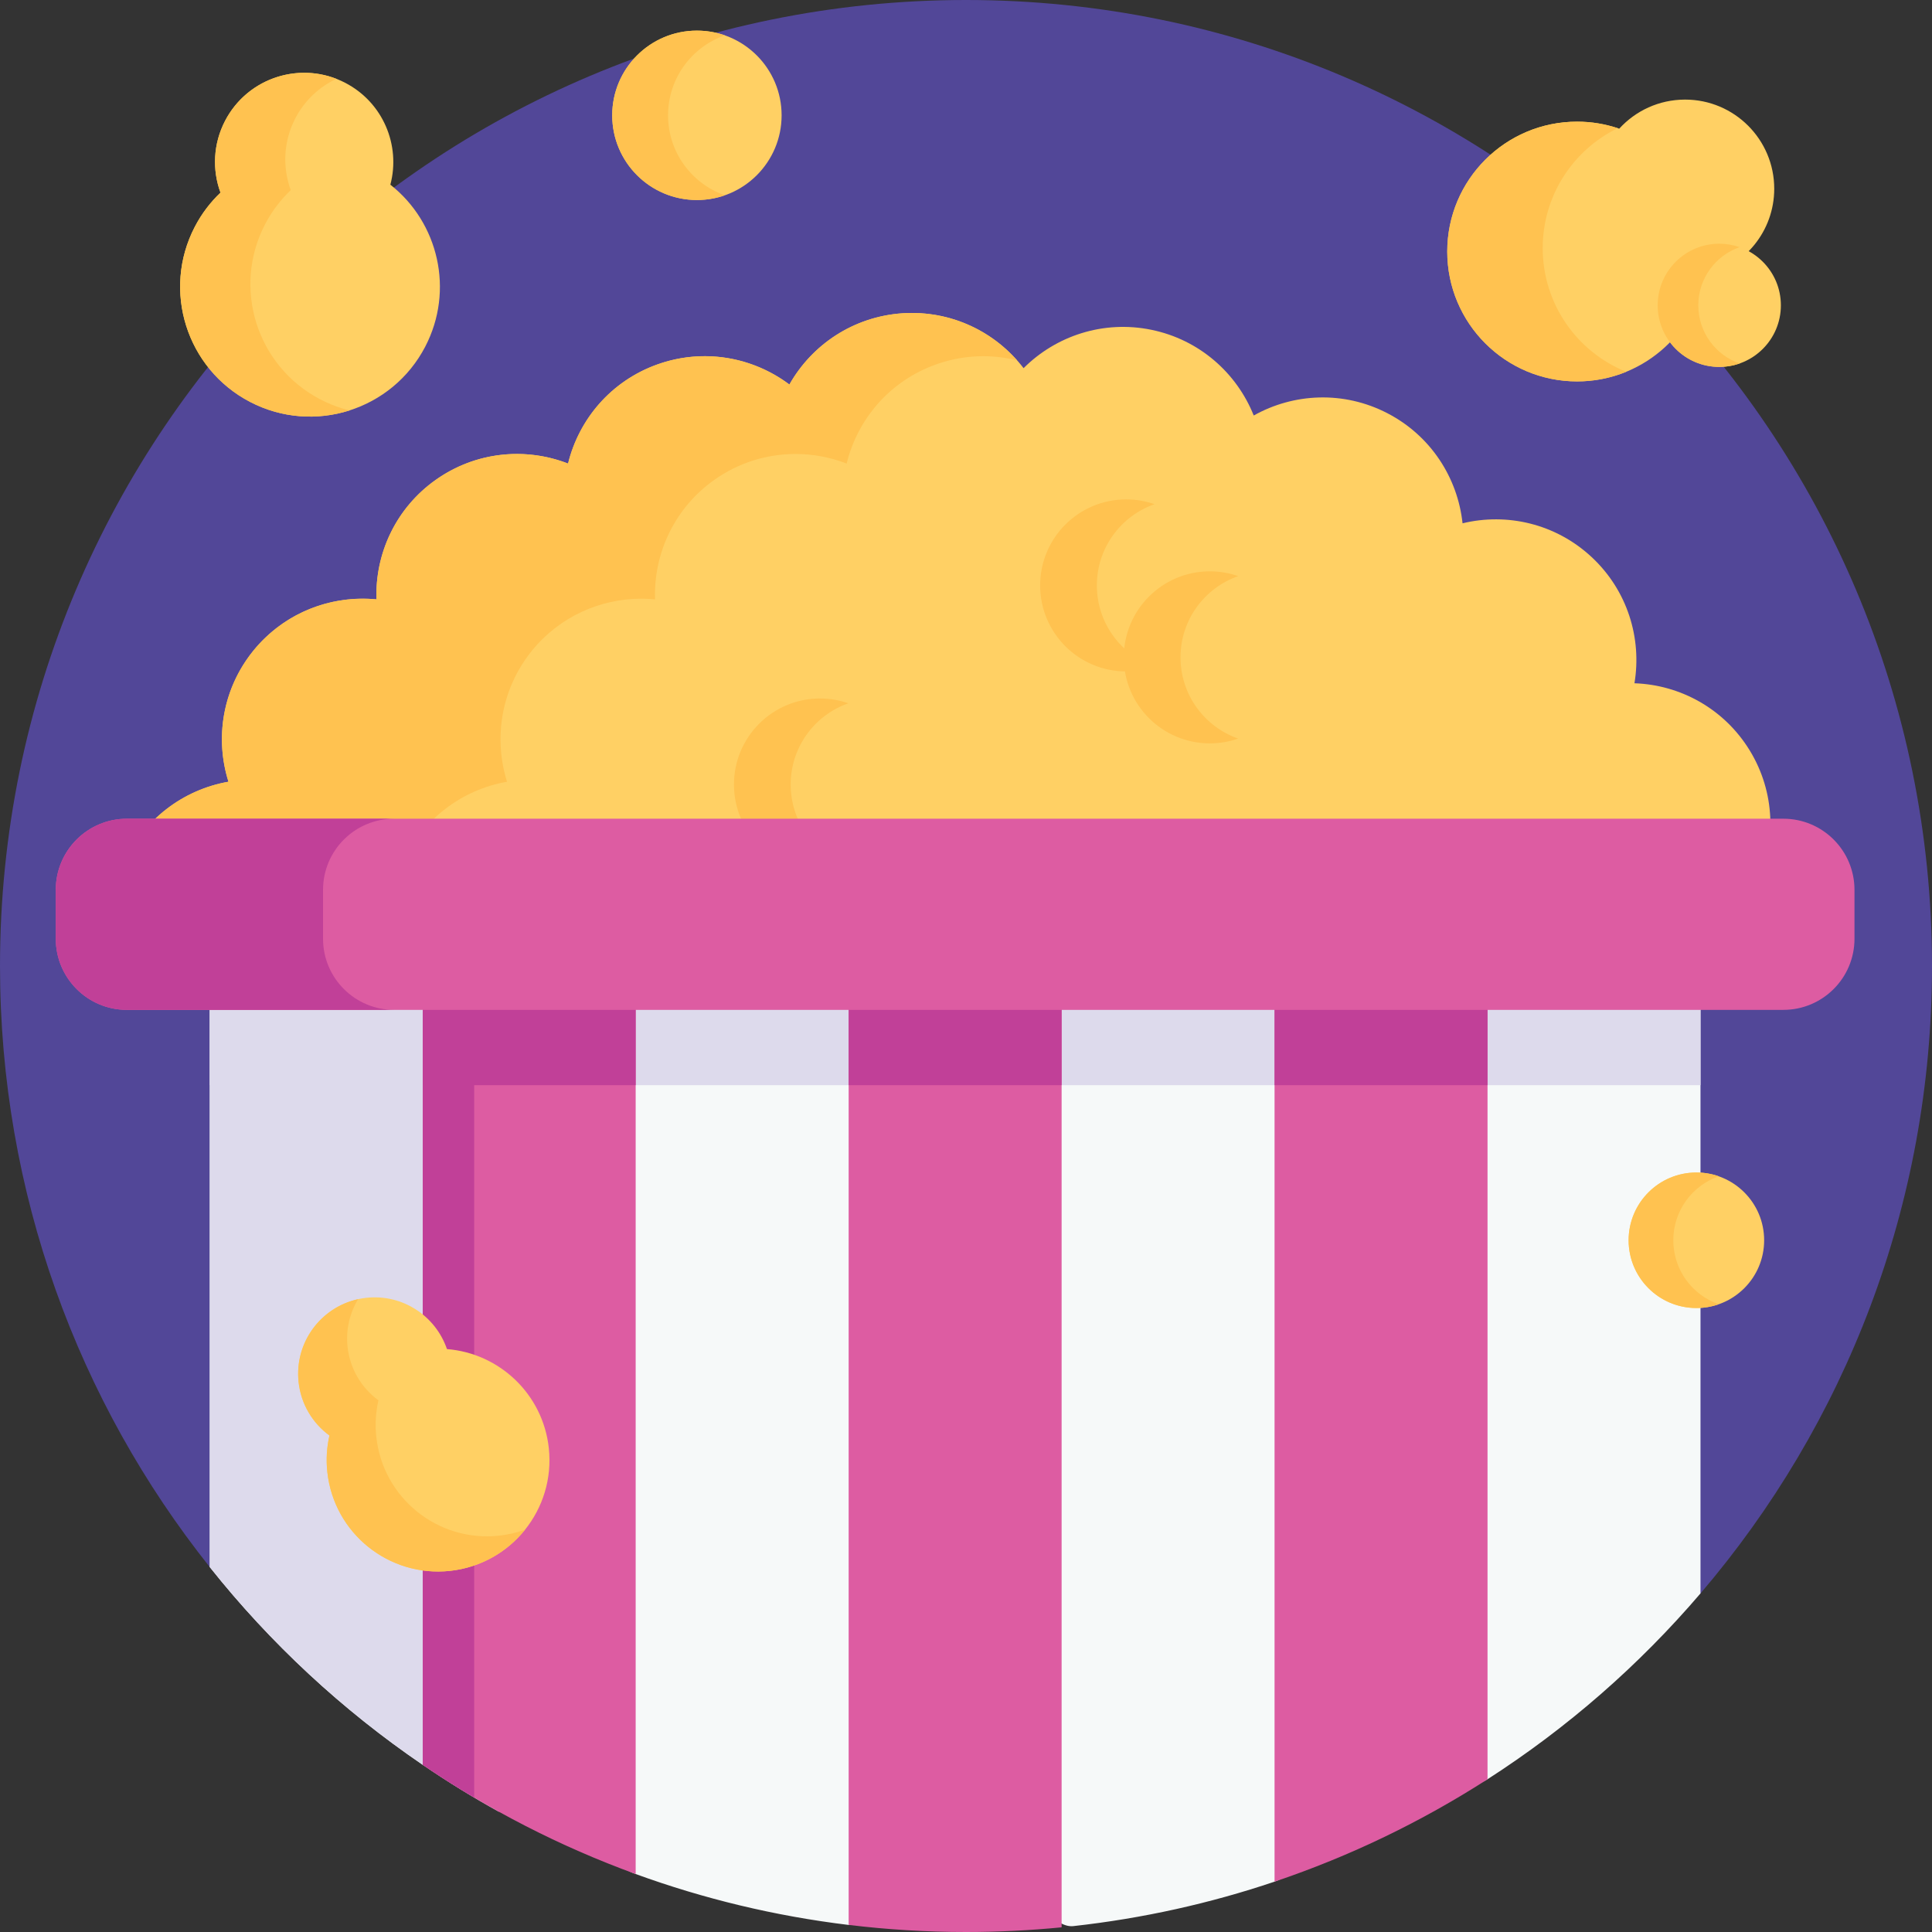 <svg id="Capa_1" enable-background="new 0 0 512 512" height="512" viewBox="0 0 512 512" width="512" xmlns="http://www.w3.org/2000/svg"><rect x="0" y="0" width="512" height="512" fill="#333333" stroke="none"/><g><path d="m55.59 415.29c-34.8-43.72-55.59-99.08-55.59-159.29 0-141.38 114.62-256 256-256s256 114.62 256 256c0 63.47-23.1 121.54-61.35 166.27" fill="#524798"/><path d="m29.811 240.732c.332-3.926 1.297-7.866 2.95-11.68 5.179-11.941 15.853-19.803 27.785-21.889-3.642-11.541-1.593-24.637 6.604-34.734 8.197-10.088 20.585-14.773 32.62-13.59-.4-12.09 5.086-24.143 15.686-31.66 10.609-7.526 23.808-8.718 35.088-4.331 2.878-11.764 11.419-21.899 23.677-26.276 12.258-4.378 25.298-1.947 34.976 5.337 5.952-10.535 16.915-17.977 29.891-18.881 12.956-.894 24.823 4.946 32.172 14.54 8.56-8.551 21.106-12.78 33.849-10.171 12.761 2.617 22.644 11.466 27.143 22.718 10.563-5.933 23.817-6.604 35.386-.624 11.56 5.971 18.666 17.157 19.952 29.192 11.755-2.85 24.674.074 34.194 8.933 9.52 8.858 13.357 21.526 11.364 33.458 12.09.41 23.752 6.697 30.542 17.791 6.79 11.103 7.079 24.358 1.938 35.321 7.174 2.281 13.578 6.704 18.245 12.736" fill="#ffd064"/><g><path d="m224.823 229.428c-2.356.823-4.885 1.269-7.515 1.269-12.593 0-22.799-10.196-22.799-22.789s10.206-22.799 22.799-22.799c2.63 0 5.159.447 7.515 1.269-8.896 3.108-15.284 11.567-15.284 21.53s6.387 18.422 15.284 21.52z" fill="#ffc250"/></g><path d="m483.05 245.909-379.41-5.17c.33-3.93 1.29-7.87 2.95-11.68 2.59-5.97 6.55-10.92 11.35-14.64 4.81-3.72 10.46-6.21 16.43-7.25-1.15-3.65-1.73-7.45-1.73-11.26 0-8.26 2.73-16.57 8.33-23.48 7.37-9.06 18.13-13.77 28.97-13.77 1.22 0 2.44.06 3.65.18-.01-.41-.02-.82-.02-1.23 0-11.67 5.47-23.17 15.71-30.43 6.54-4.64 14.07-6.87 21.53-6.87 4.63 0 9.24.86 13.56 2.54 1.44-5.88 4.29-11.36 8.32-15.91s9.23-8.17 15.36-10.36c4.14-1.48 8.37-2.18 12.53-2.18 3.05 0 6.06.38 8.97 1.11-6.86-7.75-16.88-12.57-27.87-12.57-.86 0-1.72.03-2.59.09-6.49.46-12.47 2.54-17.58 5.83s-9.33 7.79-12.31 13.05c-6.41-4.82-14.29-7.51-22.44-7.51-4.16 0-8.4.7-12.54 2.18-6.13 2.19-11.33 5.81-15.36 10.36-4.02 4.55-6.88 10.03-8.32 15.91-4.32-1.68-8.93-2.54-13.56-2.54-7.45 0-14.98 2.23-21.52 6.87-10.24 7.26-15.71 18.76-15.71 30.43 0 .41.01.82.02 1.23-1.21-.12-2.43-.18-3.65-.18-10.84 0-21.6 4.71-28.97 13.77-5.61 6.91-8.34 15.21-8.34 23.47 0 3.82.59 7.62 1.74 11.27-5.97 1.04-11.62 3.53-16.43 7.25s-8.77 8.67-11.36 14.64c-1.65 3.81-2.62 7.75-2.95 11.68l454.06 6.19c-.27-.35-.54-.69-.82-1.02z" fill="#ffc250"/><path d="m450.65 246.55v175.72c-16.274 19.036-35.292 35.657-56.441 49.249-8.737 5.615-17.837-10.807-27.258-6.269s-19.162 30.036-29.181 33.411c-17.051 5.744-34.905 9.741-53.35 11.779-9.332 1.031-22.785-29.672-32.392-29.672-10.528 0-16.936 30.596-27.13 29.362-19.58-2.372-38.478-6.954-56.438-13.491-14.968-5.448-26.62-32.685-40.137-40.7-4.64-2.75-11.854 14.792-16.294 11.762-21.35-14.54-40.39-32.23-56.44-52.41v-168.741z" fill="#f6f9f9"/><path d="m132.23 246.55v233.6c-6.94-3.84-13.68-8-20.2-12.45-21.35-14.54-40.39-32.23-56.44-52.41v-168.74z" fill="#dddaec"/><path d="m55.59 246.548h395.06v41.03h-395.06z" fill="#dddaec"/><path d="m168.46 246.55v250.09c-20.11-7.32-39.04-17.08-56.43-28.94v-221.15z" fill="#dd5ca2"/><path d="m125.66 246.55v229.82c-4.64-2.75-9.19-5.64-13.63-8.67v-221.15z" fill="#c14098"/><path d="m281.34 246.55v264.21c-8.34.82-16.79 1.24-25.34 1.24-10.53 0-20.91-.64-31.1-1.88v-263.57z" fill="#dd5ca2"/><path d="m394.21 246.55v224.97c-17.48 11.23-36.4 20.39-56.44 27.14v-252.11z" fill="#dd5ca2"/><g fill="#c14098"><path d="m112.03 246.548h56.43v41.03h-56.43z"/><path d="m224.9 246.548h56.44v41.03h-56.44z"/><path d="m337.77 246.548h56.44v41.03h-56.44z"/></g><path d="m472.607 267.627h-438.976c-10.411 0-18.851-8.44-18.851-18.851v-12.957c0-10.411 8.44-18.851 18.851-18.851h438.976c10.411 0 18.851 8.44 18.851 18.851v12.957c.001 10.411-8.439 18.851-18.851 18.851z" fill="#dd5ca2"/><path d="m104.46 267.628h-70.83c-10.41 0-18.85-8.44-18.85-18.85v-12.96c0-10.41 8.44-18.85 18.85-18.85h70.83c-10.41 0-18.85 8.44-18.85 18.85v12.96c0 10.41 8.44 18.85 18.85 18.85z" fill="#c14098"/><path d="m470.19 50.017c0-13.047-10.577-23.624-23.624-23.624-6.915 0-13.135 2.972-17.456 7.707-3.5-1.199-7.25-1.859-11.157-1.859-19.009 0-34.418 15.409-34.418 34.418 0 19.008 15.409 34.418 34.418 34.418 16.82 0 30.813-12.068 33.814-28.016 10.544-2.372 18.423-11.785 18.423-23.044z" fill="#ffd064"/><path d="m430.965 98.528c-4.01 1.64-8.41 2.55-13.01 2.55-19.01 0-34.42-15.41-34.42-34.42s15.41-34.42 34.42-34.42c3.75 0 7.37.61 10.75 1.73-11.76 5.73-19.87 17.81-19.87 31.78 0 14.85 9.15 27.56 22.13 32.78z" fill="#ffc250"/><path d="m91.517 21.961c-11.573-6.024-25.839-1.526-31.863 10.048-3.193 6.134-3.429 13.023-1.223 19.042-2.68 2.551-4.997 5.573-6.801 9.038-8.777 16.861-2.223 37.645 14.639 46.421 16.861 8.776 37.644 2.223 46.421-14.638 7.766-14.92 3.522-32.904-9.239-42.93 2.765-10.448-1.946-21.783-11.934-26.981z" fill="#ffd064"/><path d="m92.641 108.76c-8.43 2.7-17.9 2.16-26.37-2.25-16.86-8.78-23.42-29.56-14.64-46.42 1.8-3.47 4.12-6.49 6.8-9.04-2.21-6.02-1.97-12.91 1.22-19.04 5.62-10.79 18.41-15.43 29.49-11.12-4.51 2.13-8.39 5.69-10.87 10.45-3.19 6.14-3.42 13.03-1.22 19.05-2.68 2.55-5 5.57-6.8 9.03-8.78 16.86-2.22 37.65 14.64 46.42 2.51 1.31 5.11 2.28 7.75 2.92z" fill="#ffc250"/><g><path d="m97.104 343.93c-11.126 1.199-19.174 11.19-17.975 22.316.635 5.897 3.741 10.928 8.176 14.177-.701 3.095-.919 6.353-.56 9.685 1.747 16.209 16.303 27.934 32.512 26.187s27.934-16.303 26.187-32.512c-1.545-14.343-13.122-25.166-26.997-26.26-2.991-8.773-11.742-14.627-21.343-13.593z" fill="#ffd064"/><path d="m139.155 405.37c-4.736 5.934-11.754 10.049-19.897 10.925-16.21 1.744-30.769-9.975-32.513-26.186-.364-3.333-.143-6.592.559-9.686-4.439-3.248-7.542-8.281-8.177-14.174-1.115-10.375 5.812-19.766 15.771-21.954-2.208 3.664-3.286 8.05-2.795 12.627.64 5.9 3.75 10.928 8.182 14.181-.702 3.094-.923 6.353-.564 9.679 1.744 16.21 16.307 27.936 32.512 26.186 2.416-.258 4.733-.801 6.922-1.598z" fill="#ffc250"/></g><g><circle cx="184.689" cy="30.563" fill="#ffd064" r="22.447"/><path d="m192.093 51.753c-2.32.81-4.81 1.25-7.4 1.25-12.4 0-22.45-10.04-22.45-22.44s10.05-22.45 22.45-22.45c2.59 0 5.08.44 7.4 1.25-8.76 3.06-15.05 11.39-15.05 21.2s6.29 18.14 15.05 21.19z" fill="#ffc250"/></g><g><circle cx="455.628" cy="80.915" fill="#ffd064" r="16.323"/><path d="m461.011 96.324c-1.687.589-3.498.909-5.381.909-9.017 0-16.325-7.301-16.325-16.318s7.308-16.325 16.325-16.325c1.883 0 3.694.32 5.381.909-6.37 2.225-10.944 8.283-10.944 15.416s4.574 13.191 10.944 15.409z" fill="#ffc250"/></g><g><path d="m328.132 195.73c-2.356.823-4.885 1.269-7.515 1.269-12.593 0-22.799-10.196-22.799-22.789s10.206-22.799 22.799-22.799c2.63 0 5.159.447 7.515 1.269-8.896 3.108-15.284 11.567-15.284 21.53s6.388 18.423 15.284 21.52z" fill="#ffc250"/></g><g><path d="m305.963 176.665c-2.356.823-4.885 1.269-7.515 1.269-12.593 0-22.799-10.196-22.799-22.789s10.206-22.8 22.799-22.8c2.63 0 5.159.447 7.515 1.269-8.896 3.108-15.284 11.567-15.284 21.53 0 9.964 6.387 18.423 15.284 21.521z" fill="#ffc250"/></g><g><circle cx="449.559" cy="328.686" fill="#ffd064" r="17.958"/><path d="m455.482 345.638c-1.856.648-3.848 1-5.92 1-9.92 0-17.96-8.032-17.96-17.952s8.04-17.96 17.96-17.96c2.072 0 4.064.352 5.92 1-7.008 2.448-12.04 9.112-12.04 16.96s5.031 14.512 12.04 16.952z" fill="#ffc250"/></g></g></svg>